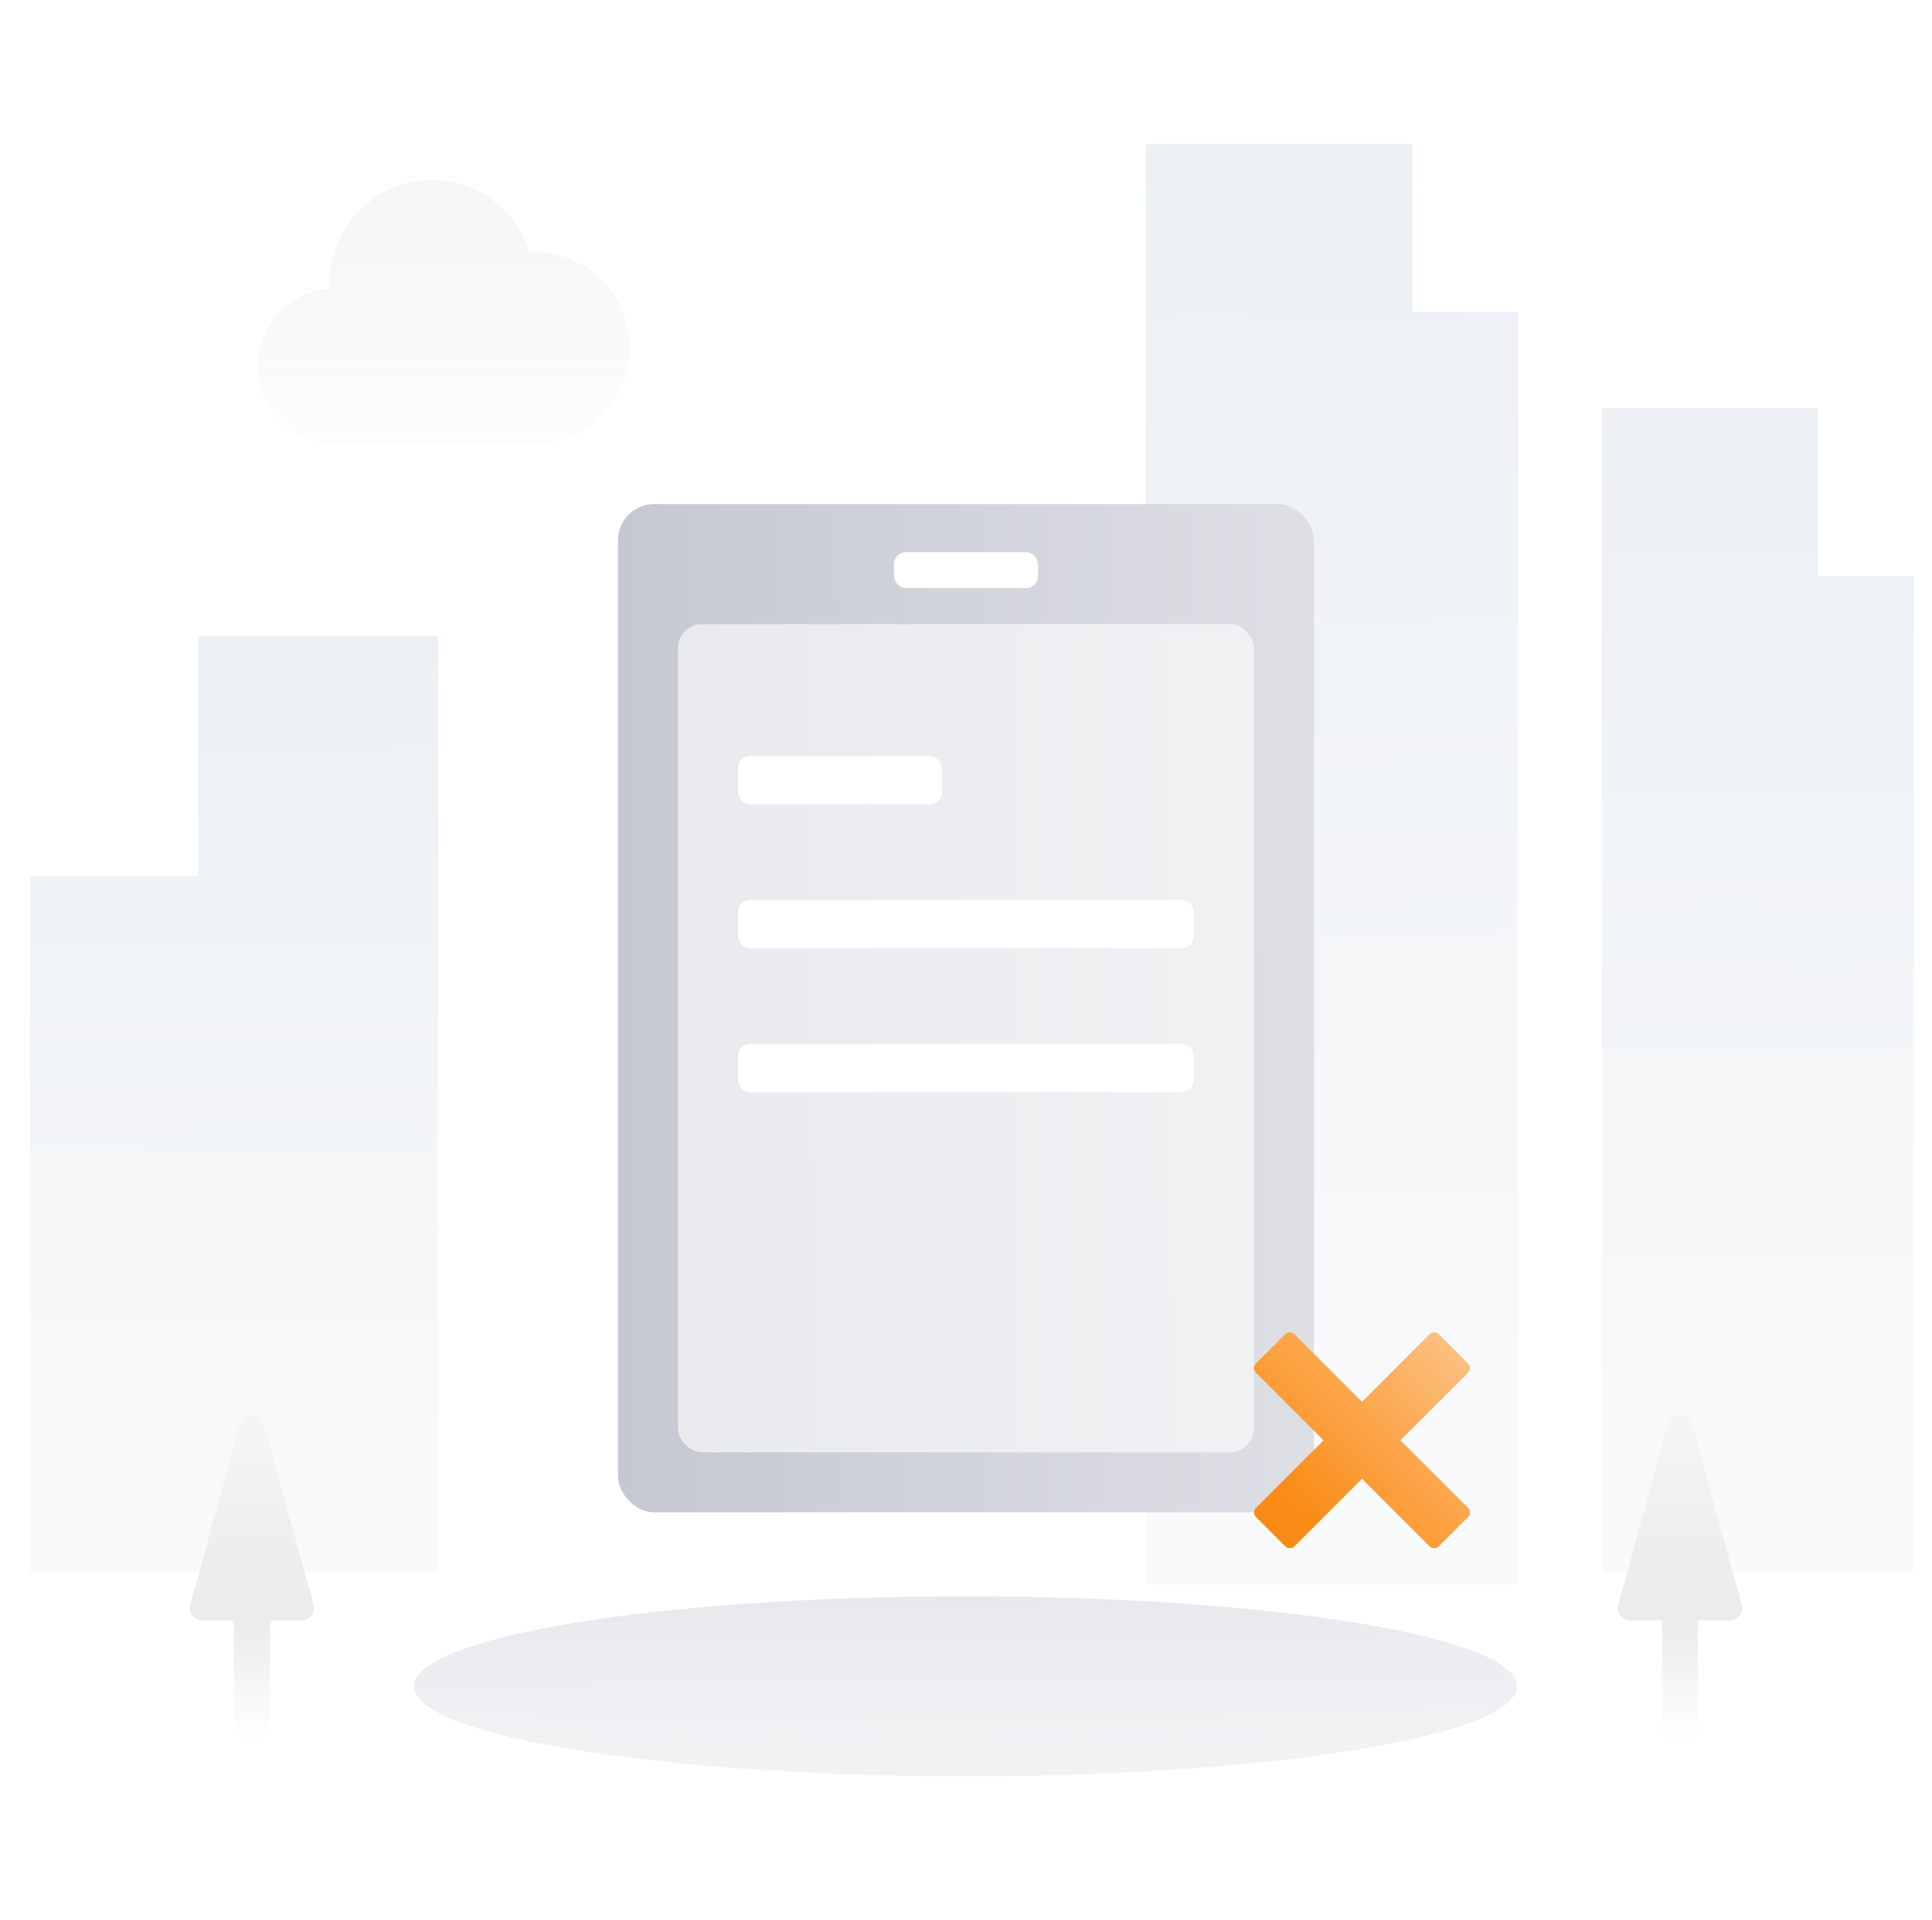 <svg width="161" height="160" viewBox="0 0 161 160" fill="none" xmlns="http://www.w3.org/2000/svg">
<path opacity="0.4" fill-rule="evenodd" clip-rule="evenodd" d="M36.5 131V53H16.5V73H2.5V131H36.5Z" fill="url(#paint0_linear_470_3481)"/>
<path opacity="0.8" fill-rule="evenodd" clip-rule="evenodd" d="M36 15C39.828 15 43.064 17.53 44.129 21.009L44.251 21.004L44.5 21C48.918 21 52.5 24.582 52.5 29C52.5 33.418 48.918 37 44.5 37C44.161 37 43.828 36.979 43.5 36.938L43.5 37H29.5L29.501 36.826C29.019 36.94 28.517 37 28 37C24.41 37 21.5 34.09 21.5 30.5C21.5 27.073 24.152 24.265 27.516 24.018C27.505 23.847 27.5 23.674 27.5 23.5C27.5 18.806 31.306 15 36 15Z" fill="url(#paint1_linear_470_3481)"/>
<path opacity="0.4" fill-rule="evenodd" clip-rule="evenodd" d="M133.5 34H151.5V48H159.5V131H133.5V34Z" fill="url(#paint2_linear_470_3481)"/>
<path opacity="0.4" fill-rule="evenodd" clip-rule="evenodd" d="M95.5 12H117.731V26H126.5V132H95.5V12Z" fill="url(#paint3_linear_470_3481)"/>
<g opacity="0.4" filter="url(#filter0_f_470_3481)">
<path d="M80.461 148C105.845 148 126.422 144.642 126.422 140.5C126.422 136.358 105.845 133 80.461 133C55.078 133 34.5 136.358 34.5 140.5C34.5 144.642 55.078 148 80.461 148Z" fill="url(#paint4_linear_470_3481)"/>
</g>
<g opacity="0.6">
<path d="M140.96 118.509L145.143 133.735C145.29 134.268 144.976 134.818 144.444 134.964C144.358 134.988 144.268 135 144.179 135H135.812C135.26 135 134.812 134.552 134.812 134C134.812 133.911 134.824 133.821 134.848 133.735L139.031 118.509C139.177 117.977 139.728 117.664 140.26 117.81C140.6 117.904 140.866 118.169 140.96 118.509Z" fill="url(#paint5_linear_470_3481)"/>
<path d="M141.494 135H138.497V145H141.494V135Z" fill="url(#paint6_linear_470_3481)"/>
<path d="M21.96 118.509L26.143 133.735C26.29 134.268 25.976 134.818 25.444 134.964C25.358 134.988 25.268 135 25.179 135H16.812C16.26 135 15.812 134.552 15.812 134C15.812 133.911 15.824 133.821 15.848 133.735L20.031 118.509C20.177 117.977 20.728 117.664 21.26 117.81C21.601 117.904 21.866 118.169 21.96 118.509Z" fill="url(#paint7_linear_470_3481)"/>
<path d="M22.494 135H19.497V145H22.494V135Z" fill="url(#paint8_linear_470_3481)"/>
</g>
<rect x="51.5" y="42" width="58" height="84" rx="3" fill="url(#paint9_linear_470_3481)"/>
<rect opacity="0.6" x="56.5" y="52" width="48" height="69" rx="2" fill="white"/>
<rect x="61.5" y="63" width="17" height="4" rx="1" fill="white"/>
<rect x="61.5" y="75" width="38" height="4" rx="1" fill="white"/>
<rect x="61.5" y="87" width="38" height="4" rx="1" fill="white"/>
<path d="M107.862 111.155L113.5 116.793L119.138 111.155C119.345 110.948 119.681 110.948 119.888 111.155L122.345 113.612C122.552 113.819 122.552 114.155 122.345 114.362L116.707 120L122.345 125.638C122.552 125.845 122.552 126.181 122.345 126.388L119.888 128.845C119.681 129.052 119.345 129.052 119.138 128.845L113.5 123.207L107.862 128.845C107.655 129.052 107.319 129.052 107.112 128.845L104.655 126.388C104.448 126.181 104.448 125.845 104.655 125.638L110.293 120L104.655 114.362C104.448 114.155 104.448 113.819 104.655 113.612L107.112 111.155C107.319 110.948 107.655 110.948 107.862 111.155Z" fill="url(#paint10_linear_470_3481)"/>
<rect x="74.5" y="46" width="12" height="3" rx="1" fill="white"/>
<defs>
<filter id="filter0_f_470_3481" x="28.5" y="127" width="103.922" height="27" filterUnits="userSpaceOnUse" color-interpolation-filters="sRGB">
<feFlood flood-opacity="0" result="BackgroundImageFix"/>
<feBlend mode="normal" in="SourceGraphic" in2="BackgroundImageFix" result="shape"/>
<feGaussianBlur stdDeviation="3" result="effect1_foregroundBlur_470_3481"/>
</filter>
<linearGradient id="paint0_linear_470_3481" x1="28" y1="131" x2="28.5" y2="53" gradientUnits="userSpaceOnUse">
<stop stop-color="#F2F3F5"/>
<stop offset="1" stop-color="#CFDAE4"/>
</linearGradient>
<linearGradient id="paint1_linear_470_3481" x1="41.347" y1="36.33" x2="41.347" y2="15" gradientUnits="userSpaceOnUse">
<stop stop-color="#F2F3F5" stop-opacity="0.3"/>
<stop offset="1" stop-color="#F2F3F5"/>
</linearGradient>
<linearGradient id="paint2_linear_470_3481" x1="140" y1="131" x2="138.989" y2="34.007" gradientUnits="userSpaceOnUse">
<stop stop-color="#F2F3F5"/>
<stop offset="1" stop-color="#CFDAE4"/>
</linearGradient>
<linearGradient id="paint3_linear_470_3481" x1="103.25" y1="132" x2="101.952" y2="12.009" gradientUnits="userSpaceOnUse">
<stop stop-color="#F2F3F5"/>
<stop offset="1" stop-color="#CFDAE4"/>
</linearGradient>
<linearGradient id="paint4_linear_470_3481" x1="85.868" y1="145.273" x2="85.772" y2="132.995" gradientUnits="userSpaceOnUse">
<stop stop-color="#DEDFE5"/>
<stop offset="1" stop-color="#C5C8D1"/>
</linearGradient>
<linearGradient id="paint5_linear_470_3481" x1="139.996" y1="117.774" x2="139.996" y2="135" gradientUnits="userSpaceOnUse">
<stop stop-color="#F2F3F5"/>
<stop offset="1" stop-color="#DCDEE0"/>
</linearGradient>
<linearGradient id="paint6_linear_470_3481" x1="139.995" y1="145" x2="139.995" y2="135" gradientUnits="userSpaceOnUse">
<stop stop-color="white"/>
<stop offset="1" stop-color="#DCDEE0"/>
</linearGradient>
<linearGradient id="paint7_linear_470_3481" x1="20.995" y1="117.774" x2="20.995" y2="135" gradientUnits="userSpaceOnUse">
<stop stop-color="#F2F3F5"/>
<stop offset="1" stop-color="#DCDEE0"/>
</linearGradient>
<linearGradient id="paint8_linear_470_3481" x1="20.995" y1="145" x2="20.995" y2="135" gradientUnits="userSpaceOnUse">
<stop stop-color="white"/>
<stop offset="1" stop-color="#DCDEE0"/>
</linearGradient>
<linearGradient id="paint9_linear_470_3481" x1="108.554" y1="84" x2="51.476" y2="84.202" gradientUnits="userSpaceOnUse">
<stop stop-color="#DEDFE5"/>
<stop offset="1" stop-color="#C5C8D1"/>
</linearGradient>
<linearGradient id="paint10_linear_470_3481" x1="108.902" y1="126.169" x2="123.523" y2="112.138" gradientUnits="userSpaceOnUse">
<stop stop-color="#FA8C16"/>
<stop offset="1" stop-color="#FCC58A"/>
</linearGradient>
</defs>
</svg>
